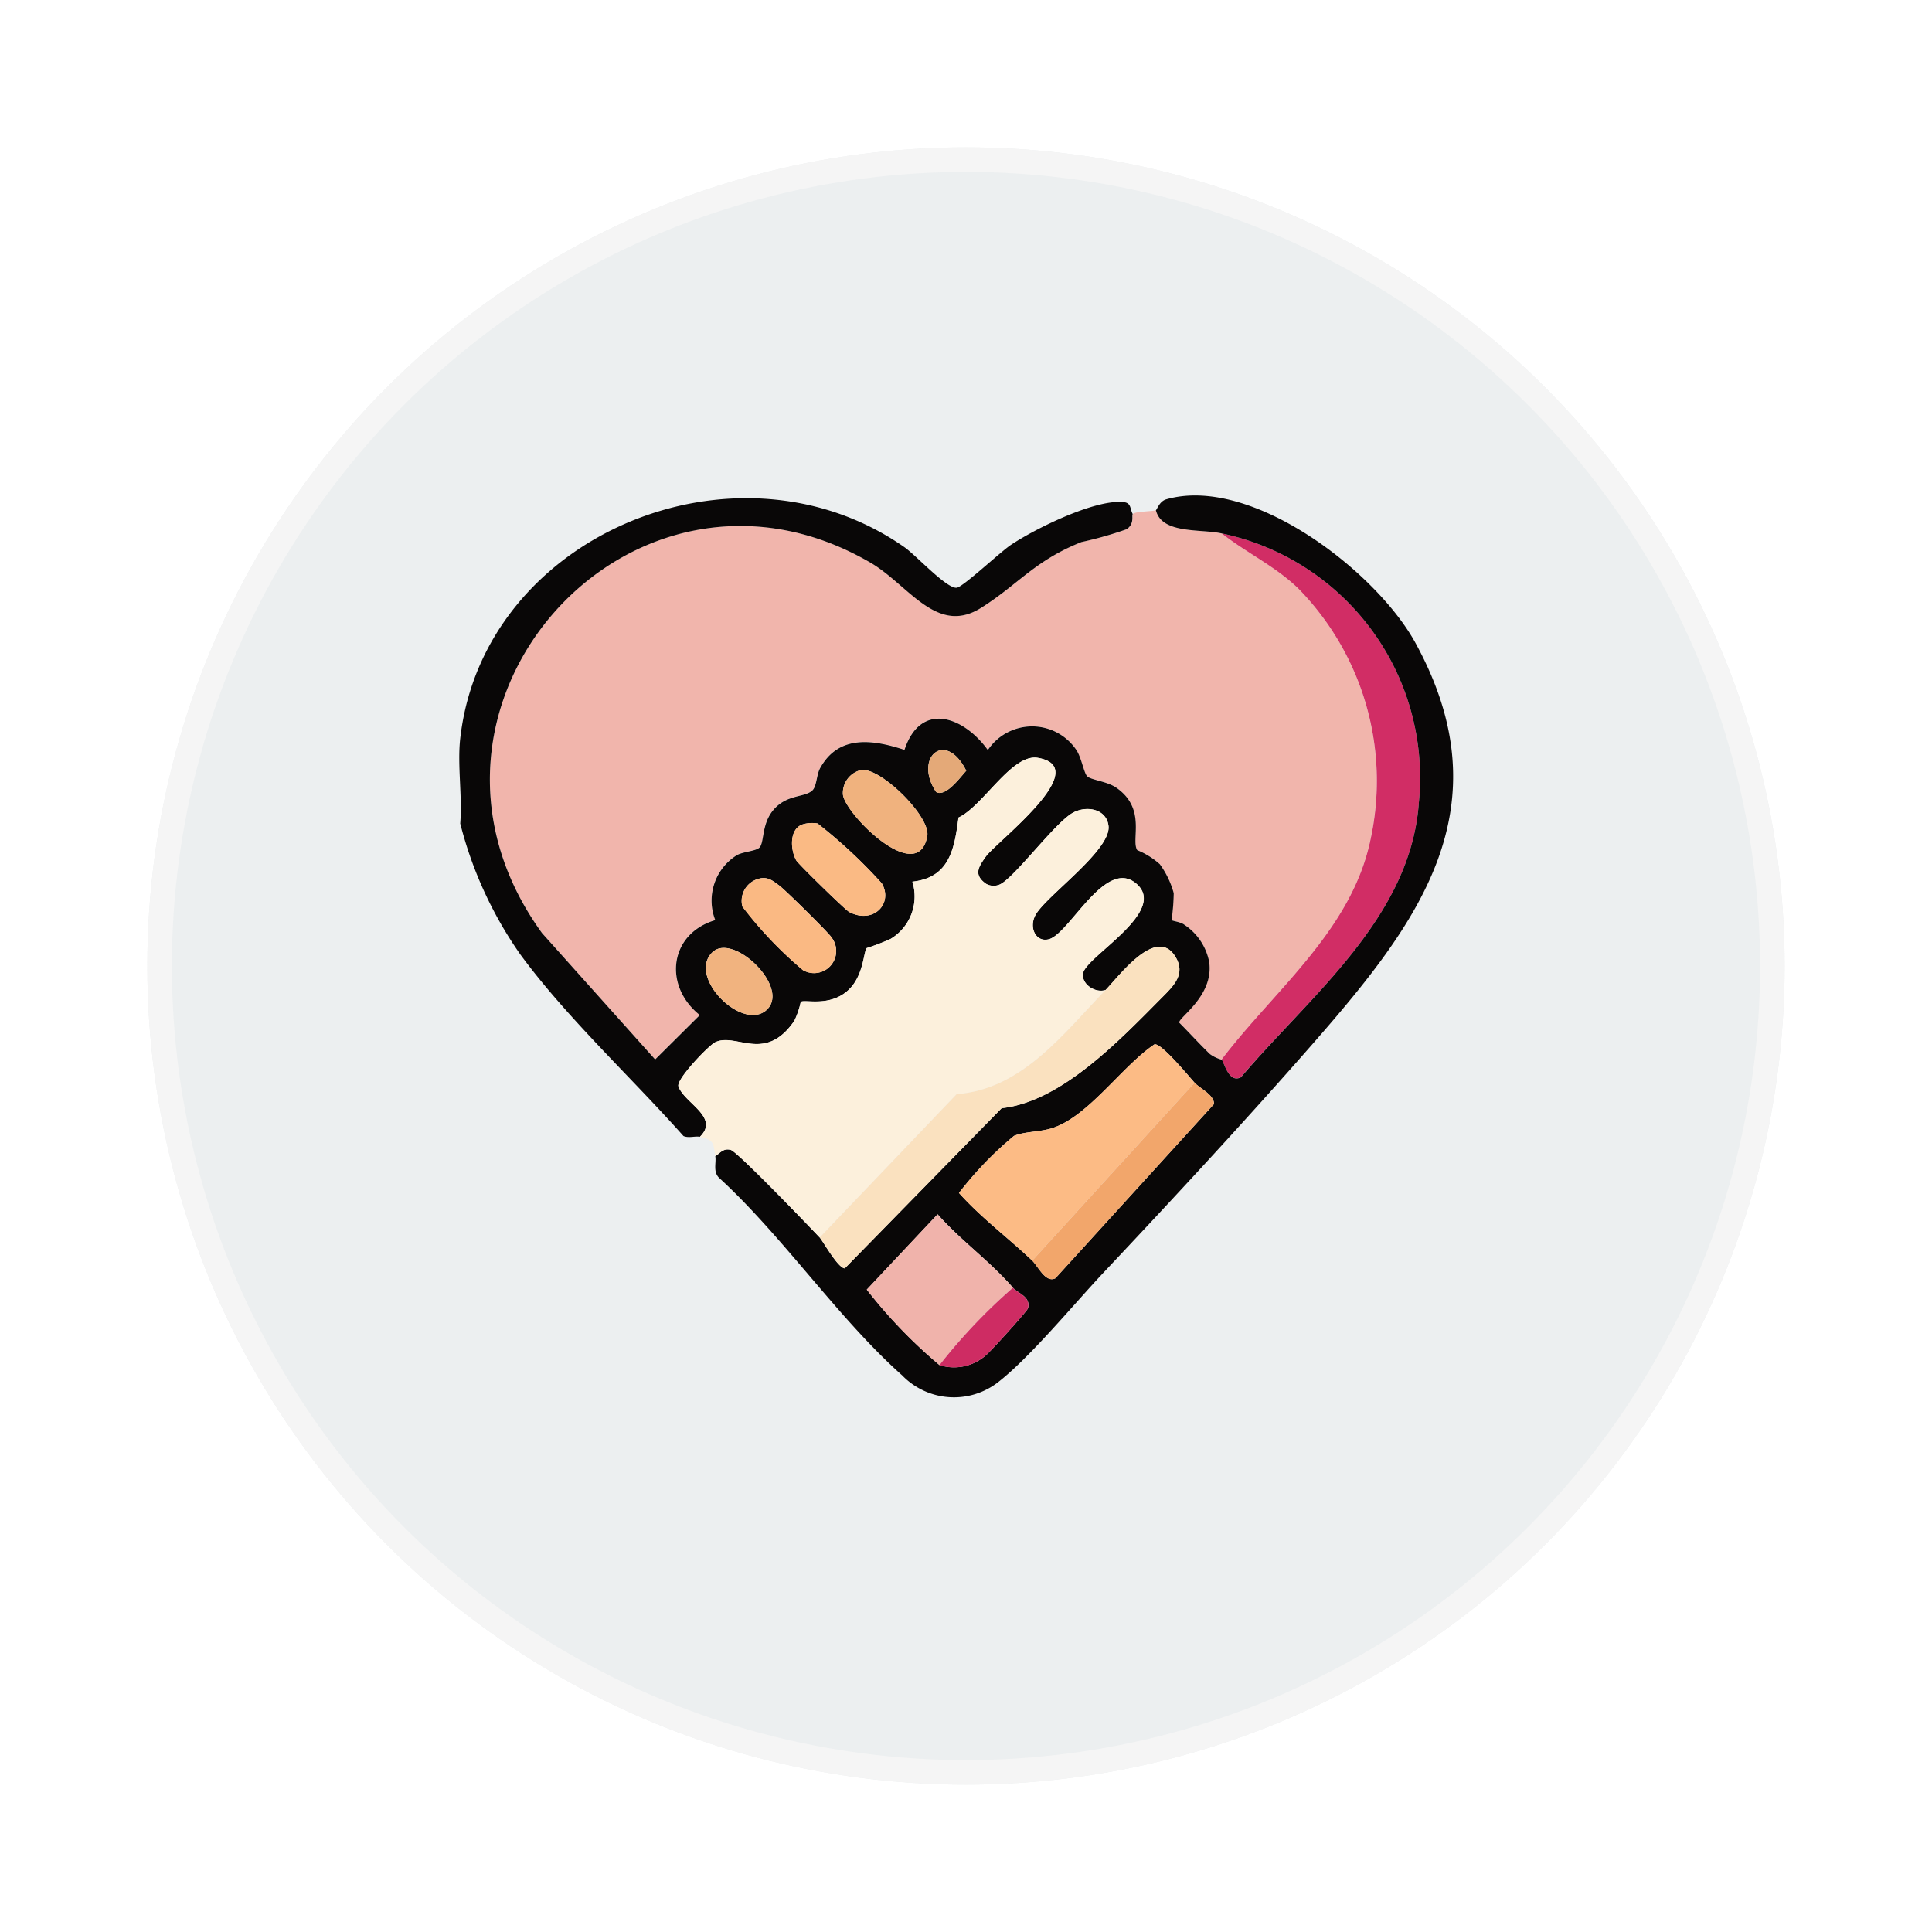 <svg xmlns="http://www.w3.org/2000/svg" xmlns:xlink="http://www.w3.org/1999/xlink" width="118" height="118" viewBox="0 0 118 118">
  <defs>
    <filter id="Elipse_12115" x="0" y="0" width="118" height="118" filterUnits="userSpaceOnUse">
      <feOffset dy="3" input="SourceAlpha"/>
      <feGaussianBlur stdDeviation="3" result="blur"/>
      <feFlood flood-opacity="0.161"/>
      <feComposite operator="in" in2="blur"/>
      <feComposite in="SourceGraphic"/>
    </filter>
    <clipPath id="clip-path">
      <rect id="Rectángulo_410273" data-name="Rectángulo 410273" width="64.049" height="64.049" fill="none"/>
    </clipPath>
  </defs>
  <g id="Grupo_1186648" data-name="Grupo 1186648" transform="translate(-745.832 -3846)">
    <g id="Grupo_1181949" data-name="Grupo 1181949" transform="translate(-53.949 1303)">
      <g transform="matrix(1, 0, 0, 1, 799.78, 2543)" filter="url(#Elipse_12115)">
        <g id="Elipse_12115-2" data-name="Elipse 12115" transform="translate(9 6)" fill="#eceff0" stroke="#f5f5f5" stroke-width="1.5">
          <circle cx="50" cy="50" r="50" stroke="none"/>
          <circle cx="50" cy="50" r="49.25" fill="none"/>
        </g>
      </g>
    </g>
    <g id="Grupo_1186652" data-name="Grupo 1186652" transform="translate(773.883 3873.379)">
      <g id="Grupo_1186653" data-name="Grupo 1186653">
        <path id="Trazado_1243808" data-name="Trazado 1243808" d="M48.559,15.938c.351,1.47,2.737,1.135,4.013,1.418,1.517,1.19,3.345,2.044,4.731,3.416A16.793,16.793,0,0,1,61.668,36.03c-1.145,5.56-5.832,9.169-9.1,13.459a2.145,2.145,0,0,1-.713-.338c-.644-.617-1.245-1.289-1.876-1.921-.068-.3,2.134-1.629,1.829-3.706a3.527,3.527,0,0,0-1.52-2.276c-.213-.17-.731-.222-.776-.283a13.281,13.281,0,0,0,.131-1.642,5.4,5.4,0,0,0-.849-1.768,4.8,4.8,0,0,0-1.381-.862c-.4-.635.584-2.515-1.271-3.808-.561-.391-1.547-.468-1.783-.7-.2-.193-.356-1.135-.653-1.591a3.256,3.256,0,0,0-5.418-.014c-1.468-2.042-4.1-3.016-5.091-.01-1.913-.629-4.008-.947-5.147,1.107-.241.434-.2,1.134-.5,1.39-.5.425-1.553.216-2.364,1.178-.7.829-.552,1.884-.814,2.257-.177.253-.985.271-1.4.492a3.266,3.266,0,0,0-1.331,3.975c-2.811.831-3.187,4.013-.945,5.8l-2.727,2.709L11.067,41.77C1.055,27.958,16.548,10.7,31.1,19.124c2.362,1.367,4.053,4.489,6.781,2.779,2.264-1.419,3.27-2.883,6.133-4.021a22.527,22.527,0,0,0,2.764-.78c.494-.342.293-.82.369-.927.117-.165,1.255-.161,1.416-.236" transform="translate(-6.011 -12.158)" fill="#f1b5ac"/>
        <path id="Trazado_1243809" data-name="Trazado 1243809" d="M196.291,54.048c3.265-4.29,7.951-7.9,9.1-13.459a16.792,16.792,0,0,0-4.366-15.258c-1.386-1.372-3.214-2.226-4.73-3.417A15.252,15.252,0,0,1,208.34,38.346c-.49,7.024-6.632,11.793-10.871,16.779-.758.39-1.025-.934-1.178-1.078" transform="translate(-149.731 -16.716)" fill="#d12d65"/>
        <path id="Trazado_1243810" data-name="Trazado 1243810" d="M.059,26.992C1.467,14.551,16.95,8.152,27.188,15.313c.73.511,2.571,2.537,3.191,2.477.378-.037,2.661-2.182,3.311-2.617,1.5-1,5.091-2.771,6.853-2.618.512.044.405.389.588.733-.076.107.125.585-.369.927A22.519,22.519,0,0,1,38,15c-2.863,1.138-3.87,2.6-6.133,4.021-2.727,1.709-4.419-1.412-6.781-2.779C10.537,7.817-4.956,25.073,5.056,38.885L11.963,46.6l2.727-2.709c-2.242-1.788-1.866-4.97.945-5.8a3.267,3.267,0,0,1,1.331-3.975c.412-.221,1.22-.239,1.4-.492.262-.373.115-1.428.814-2.257.811-.962,1.868-.753,2.364-1.178.3-.256.259-.956.5-1.39,1.139-2.054,3.235-1.735,5.147-1.107.994-3.005,3.623-2.031,5.091.01a3.256,3.256,0,0,1,5.418.014c.3.456.455,1.4.653,1.591.236.229,1.222.306,1.783.7,1.855,1.293.87,3.173,1.271,3.808a4.794,4.794,0,0,1,1.381.862,5.4,5.4,0,0,1,.849,1.768,13.224,13.224,0,0,1-.131,1.642c.045.061.563.114.776.284a3.526,3.526,0,0,1,1.52,2.276c.3,2.077-1.9,3.4-1.829,3.706.631.631,1.232,1.3,1.876,1.92a2.137,2.137,0,0,0,.714.338c.153.144.42,1.468,1.178,1.078C51.978,42.695,58.12,37.926,58.609,30.9A15.252,15.252,0,0,0,46.56,14.47c-1.276-.283-3.662.052-4.013-1.418.069-.032.209-.54.633-.662,5.2-1.49,12.83,4.4,15.222,8.774,5.545,10.134.121,17.17-6.292,24.5-4.077,4.659-8.5,9.429-12.747,13.94-1.823,1.935-4.527,5.224-6.489,6.736a4.4,4.4,0,0,1-5.823-.443c-3.877-3.442-7.3-8.516-11.191-12.073-.374-.386-.152-.917-.223-1.311.317-.218.5-.507.949-.384.412.113,4.73,4.609,5.424,5.346.18.191,1.12,1.886,1.534,1.886l9.579-9.782c3.653-.395,7.209-4.156,9.783-6.747.718-.722,1.479-1.441.834-2.5-1.168-1.919-3.447,1.183-4.263,2.023-.655.211-1.5-.372-1.377-1.029.2-1.029,5.207-3.771,3.256-5.458-1.89-1.634-4.077,3.055-5.349,3.39-.8.21-1.256-.739-.792-1.522.7-1.176,4.59-3.925,4.437-5.389-.107-1.027-1.3-1.279-2.151-.829-1.121.591-3.74,4.193-4.567,4.424a.931.931,0,0,1-.774-.079c-.761-.546-.455-1.022,0-1.659.645-.9,6.649-5.431,3.173-6.027-1.583-.271-3.353,2.96-4.844,3.646-.247,1.932-.557,3.675-2.817,3.917a3.023,3.023,0,0,1-1.334,3.5,13.989,13.989,0,0,1-1.453.556c-.2.227-.182,1.676-1.109,2.552-1.147,1.083-2.71.55-2.922.738a5.067,5.067,0,0,1-.388,1.147c-1.784,2.605-3.541.714-4.824,1.308-.4.187-2.4,2.275-2.258,2.7.347,1.023,2.552,1.881,1.308,3.084-.275-.057-.691.093-1-.048C10.515,47.7,6.571,44.053,3.738,40.2A24.363,24.363,0,0,1,.059,32.191c.134-1.659-.183-3.576,0-5.2m29.065,3.275c.584.332,1.47-.893,1.841-1.3-1.269-2.542-3.241-.8-1.841,1.3M24.54,28.926A1.44,1.44,0,0,0,23.43,30.4c.076,1.167,4.583,5.686,5.153,2.558.217-1.189-2.861-4.216-4.043-4.035M21,32.237c-.866.262-.778,1.579-.415,2.212.127.221,2.992,3.021,3.228,3.145,1.485.779,2.713-.528,1.991-1.753a30.791,30.791,0,0,0-3.92-3.652,1.992,1.992,0,0,0-.885.048m-2.591,3.3a1.4,1.4,0,0,0-1.117,1.723,24.174,24.174,0,0,0,3.7,3.884,1.351,1.351,0,0,0,1.743-2c-.154-.266-2.849-2.924-3.2-3.174s-.626-.513-1.127-.436m-2.943,4.514C13.875,41.57,17.378,45,18.82,43.527c1.349-1.381-2.095-4.685-3.357-3.477M34.994,58.89c.345.327.816,1.386,1.414,1.078L46.1,49.321c0-.577-.869-.946-1.188-1.3-.389-.43-2.022-2.421-2.447-2.346-1.97,1.318-4.025,4.4-6.236,5.115-.773.251-1.692.2-2.352.481a21.735,21.735,0,0,0-3.355,3.484c1.359,1.521,3,2.739,4.475,4.135m-5.665,6.379a2.95,2.95,0,0,0,3.066-.83c.259-.239,2.294-2.473,2.338-2.644.184-.706-.619-.906-.919-1.252-1.41-1.626-3.175-2.874-4.6-4.485l-4.324,4.6a30.576,30.576,0,0,0,4.443,4.61" transform="translate(0 -9.272)" fill="#090707"/>
        <path id="Trazado_1243811" data-name="Trazado 1243811" d="M82.5,93.809c-2.526,2.6-5.091,6.079-9.1,6.366l-8.366,8.756c-.694-.738-5.013-5.233-5.424-5.346-.446-.123-.632.166-.949.384-.139-.763-.038-.994-.944-1.181,1.244-1.2-.962-2.061-1.308-3.084-.145-.429,1.854-2.517,2.258-2.7,1.283-.594,3.041,1.3,4.824-1.308a5.071,5.071,0,0,0,.388-1.147c.212-.188,1.776.345,2.922-.738.927-.876.914-2.325,1.109-2.552a13.881,13.881,0,0,0,1.452-.556,3.023,3.023,0,0,0,1.335-3.5c2.261-.242,2.57-1.985,2.817-3.917,1.491-.687,3.261-3.918,4.844-3.646,3.476.6-2.528,5.126-3.173,6.027-.456.637-.761,1.113,0,1.659a.931.931,0,0,0,.774.079c.826-.232,3.445-3.834,4.567-4.424.856-.451,2.044-.2,2.151.829.153,1.464-3.74,4.213-4.437,5.389-.464.783-.005,1.733.792,1.522,1.272-.336,3.459-5.024,5.349-3.39,1.951,1.688-3.058,4.429-3.256,5.458-.127.658.722,1.241,1.377,1.03" transform="translate(-43.022 -60.73)" fill="#fcf0dc"/>
        <path id="Trazado_1243812" data-name="Trazado 1243812" d="M143.051,155.811l-9.914,10.869c-1.472-1.4-3.116-2.614-4.475-4.135a21.737,21.737,0,0,1,3.355-3.484c.66-.278,1.58-.229,2.352-.481,2.211-.719,4.266-3.8,6.236-5.115.424-.075,2.058,1.916,2.446,2.346" transform="translate(-98.143 -117.061)" fill="#fcbb85"/>
        <path id="Trazado_1243813" data-name="Trazado 1243813" d="M92.8,146.09l8.366-8.756c4.01-.286,6.575-3.763,9.1-6.366.816-.841,3.095-3.942,4.263-2.023.646,1.061-.116,1.78-.834,2.5-2.575,2.591-6.13,6.352-9.783,6.747l-9.579,9.782c-.415,0-1.354-1.695-1.534-1.886" transform="translate(-70.785 -97.889)" fill="#fae1bf"/>
        <path id="Trazado_1243814" data-name="Trazado 1243814" d="M113.843,201.733a34.348,34.348,0,0,0-4.485,4.725,30.563,30.563,0,0,1-4.443-4.61l4.325-4.6c1.428,1.611,3.193,2.859,4.6,4.485" transform="translate(-80.03 -150.461)" fill="#f0b3ab"/>
        <path id="Trazado_1243815" data-name="Trazado 1243815" d="M147.529,174.231l9.914-10.869c.32.354,1.188.723,1.188,1.3l-9.688,10.647c-.6.309-1.07-.751-1.414-1.077" transform="translate(-112.535 -124.613)" fill="#f2a66b"/>
        <path id="Trazado_1243816" data-name="Trazado 1243816" d="M73.915,110.683c.5-.077.762.176,1.127.436.35.25,3.044,2.908,3.2,3.174a1.351,1.351,0,0,1-1.743,2,24.164,24.164,0,0,1-3.7-3.884,1.4,1.4,0,0,1,1.117-1.723" transform="translate(-55.51 -84.418)" fill="#fab983"/>
        <path id="Trazado_1243817" data-name="Trazado 1243817" d="M86.345,96.57a1.987,1.987,0,0,1,.885-.048,30.776,30.776,0,0,1,3.92,3.652c.722,1.224-.506,2.532-1.991,1.752-.236-.124-3.1-2.924-3.228-3.145-.364-.633-.451-1.95.415-2.212" transform="translate(-65.348 -73.606)" fill="#faba84"/>
        <path id="Trazado_1243818" data-name="Trazado 1243818" d="M99.881,82.833c1.182-.181,4.26,2.846,4.043,4.035-.57,3.128-5.077-1.392-5.153-2.558a1.44,1.44,0,0,1,1.11-1.477" transform="translate(-75.34 -63.179)" fill="#f0b27e"/>
        <path id="Trazado_1243819" data-name="Trazado 1243819" d="M63.888,128.92c1.263-1.209,4.707,2.1,3.358,3.477-1.442,1.476-4.945-1.957-3.358-3.477" transform="translate(-48.425 -98.141)" fill="#f1b37f"/>
        <path id="Trazado_1243820" data-name="Trazado 1243820" d="M123.646,220.882a34.332,34.332,0,0,1,4.485-4.725c.3.346,1.1.546.919,1.252-.044.171-2.079,2.405-2.338,2.644a2.95,2.95,0,0,1-3.066.83" transform="translate(-94.317 -164.884)" fill="#ce2c63"/>
        <path id="Trazado_1243821" data-name="Trazado 1243821" d="M121.23,80.277c-1.4-2.1.572-3.841,1.841-1.3-.371.406-1.257,1.631-1.841,1.3" transform="translate(-92.107 -59.281)" fill="#e4a978"/>
      </g>
    </g>
  </g>
</svg>
